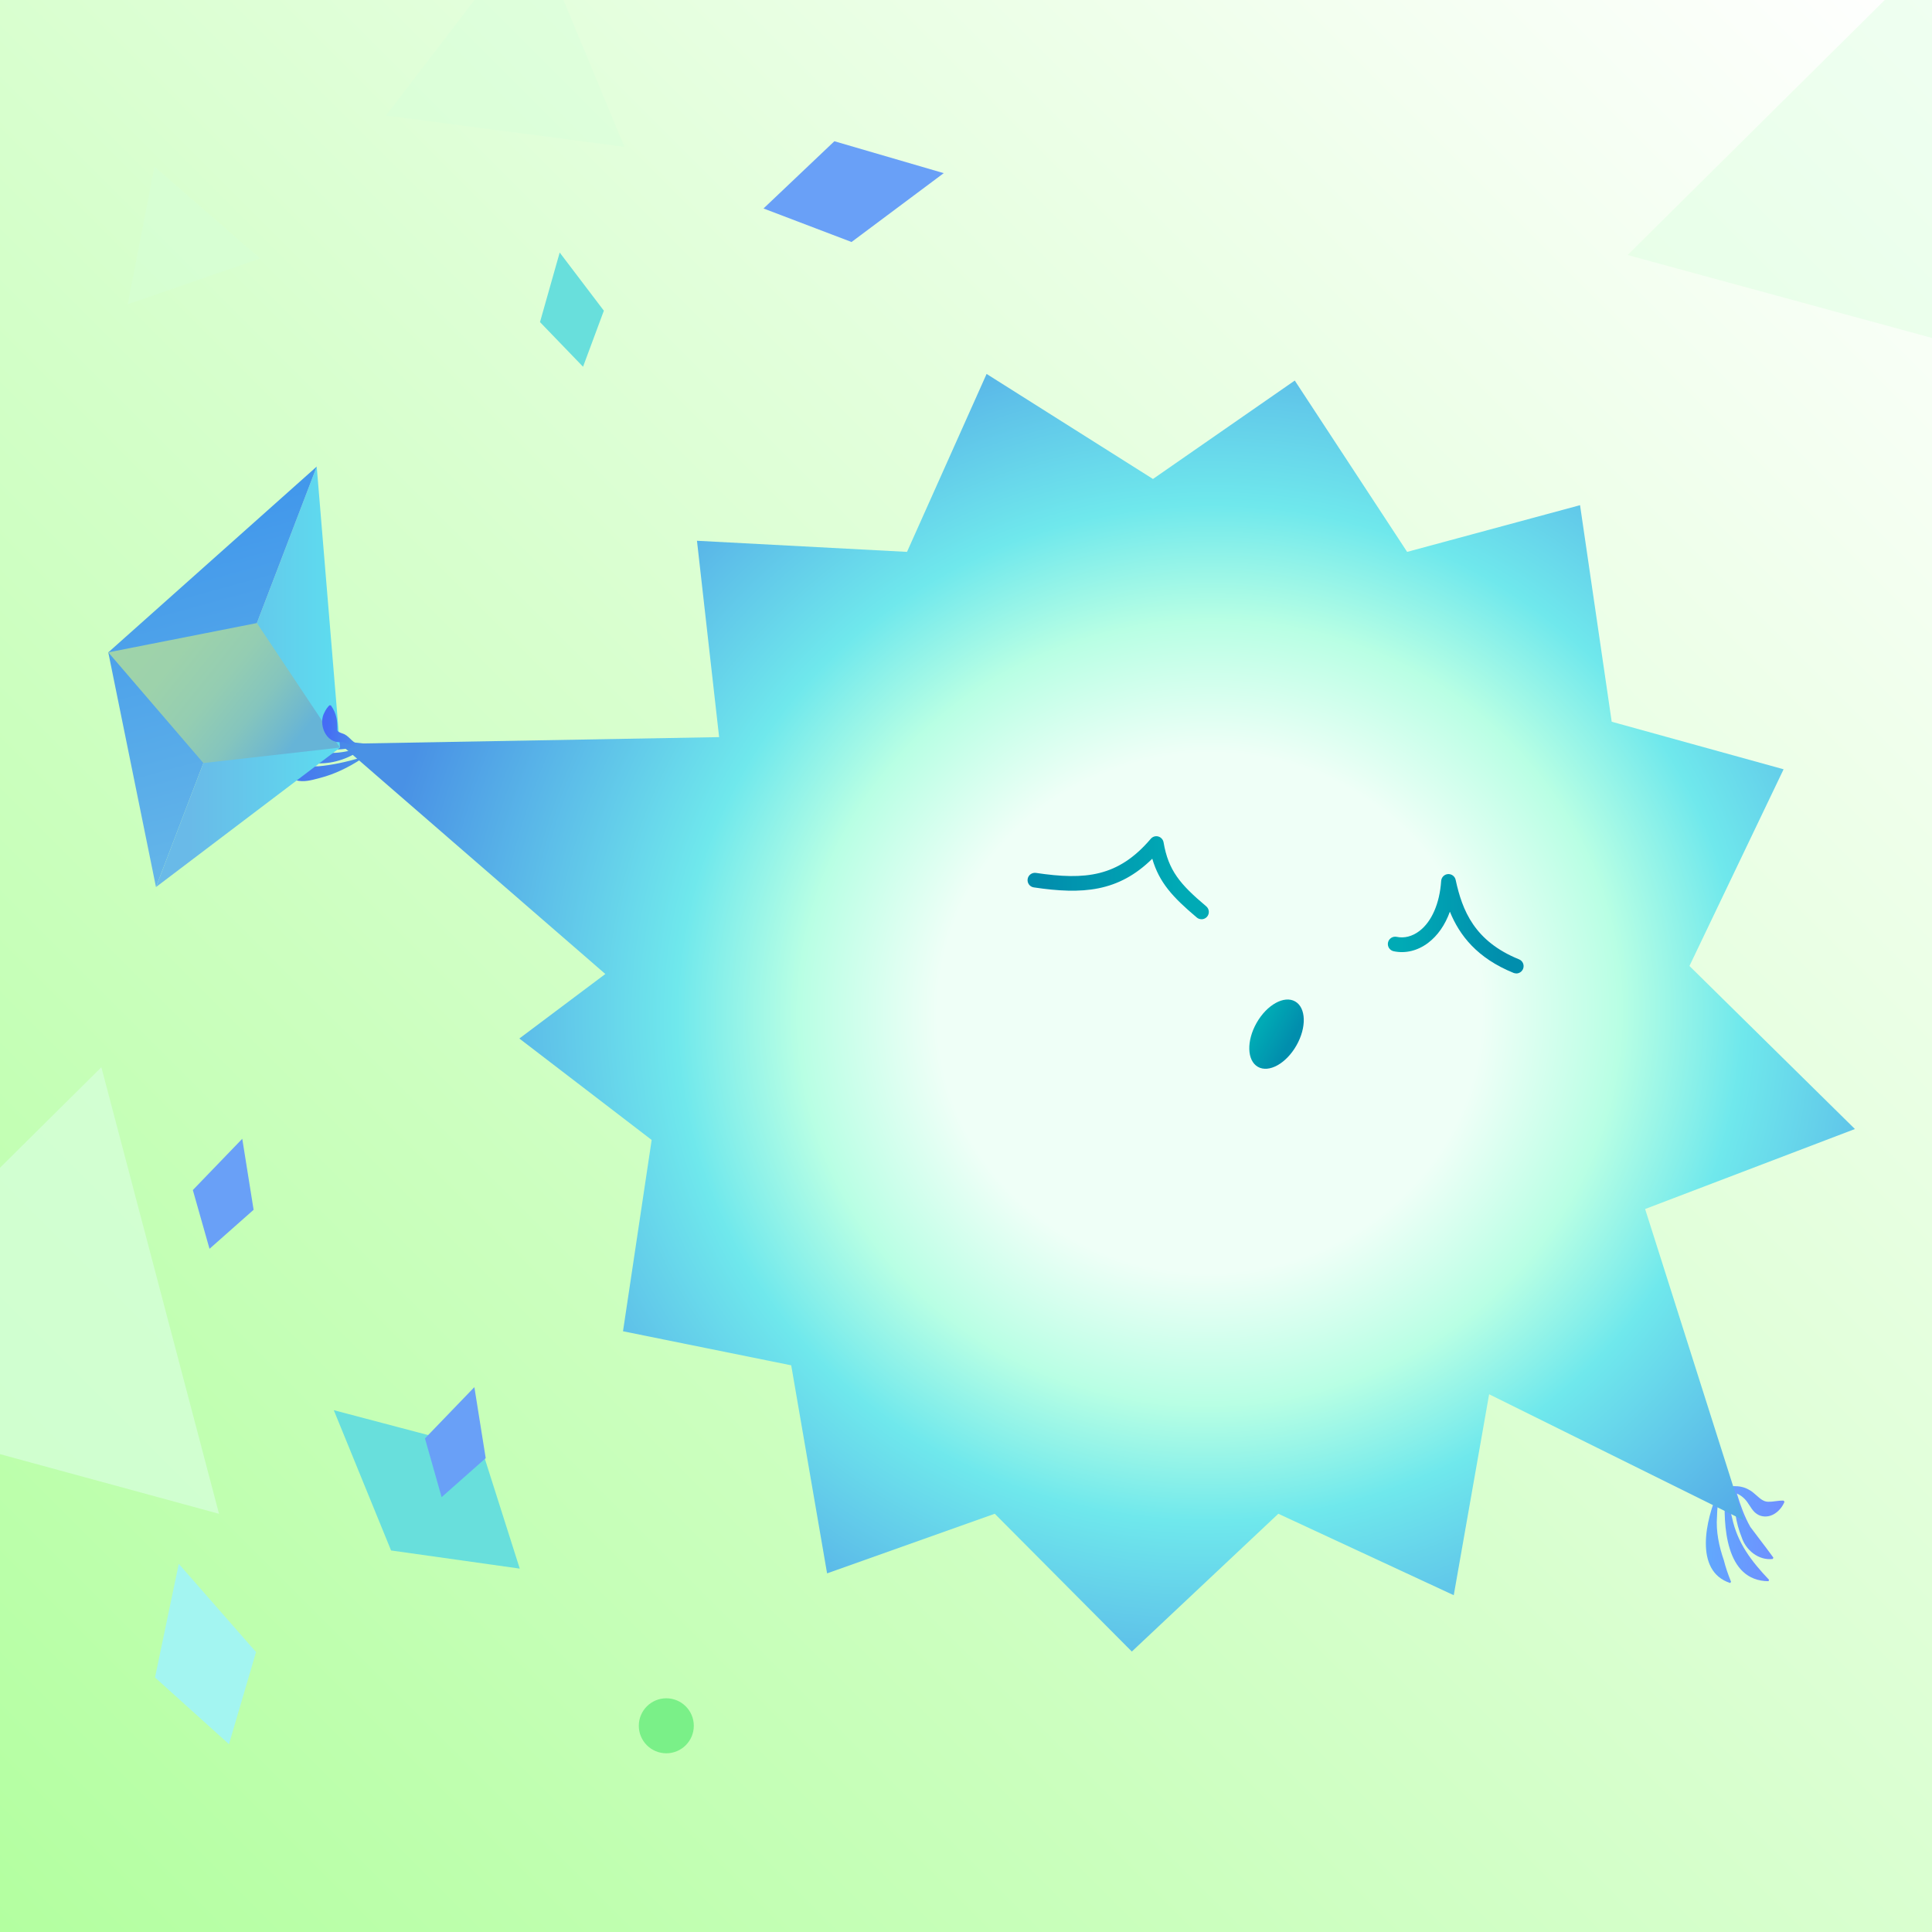 <svg width="124" height="124" viewBox="0 0 124 124" fill="none" xmlns="http://www.w3.org/2000/svg">
<rect x="0" y="0" width="124" height="124" fill="#333333" stroke="none"/>
<g clip-path="url(#clip0_3170_296279)">
<rect width="124" height="124" fill="url(#paint0_linear_3170_296279)"/>
<path fill-rule="evenodd" clip-rule="evenodd" d="M110.36 95.647C110.36 95.647 110.359 95.647 110.358 95.647L110.361 95.653L110.36 95.647ZM111.301 95.789C111.014 95.691 110.696 95.653 110.36 95.647L110.346 95.559C110.923 95.361 111.652 95.273 112.236 95.606C112.416 95.694 112.573 95.834 112.726 95.971C112.962 96.181 113.19 96.386 113.488 96.386C113.652 96.39 113.8 96.371 113.952 96.35C114.115 96.329 114.282 96.307 114.477 96.313L114.531 96.392C114.298 96.967 113.683 97.488 113.011 97.29C112.867 97.253 112.713 97.146 112.609 97.049C112.473 96.908 112.389 96.778 112.313 96.66C112.279 96.607 112.246 96.556 112.211 96.508C112.017 96.195 111.766 95.989 111.476 95.858C111.7 96.6 111.964 97.343 112.342 98.003C112.571 98.313 112.773 98.577 112.972 98.838C113.238 99.187 113.5 99.53 113.818 99.97L113.784 100.058C112.876 100.171 112.044 99.493 111.78 98.654C111.408 97.743 111.281 96.76 111.301 95.789ZM111.043 101.601C108.691 100.828 109.504 97.475 110.255 95.785L110.258 95.782L110.349 95.81C110.273 96.319 110.211 96.825 110.201 97.328C110.126 98.302 110.336 99.26 110.641 100.143C110.751 100.586 110.895 101.004 111.105 101.529L111.043 101.601ZM113.507 101.485C110.722 101.47 110.594 97.869 110.722 95.802L110.817 95.795C110.843 95.922 110.868 96.049 110.893 96.175L110.893 96.175L110.893 96.175L110.893 96.175C110.977 96.597 111.06 97.014 111.171 97.423C111.517 99.041 112.405 100.197 113.542 101.397L113.507 101.485Z" fill="url(#paint1_linear_3170_296279)"/>
<path d="M21.82 47.74L38.852 62.513L33.333 66.654L41.825 73.164L39.986 85.443L50.782 87.629L53.084 100.982L63.846 97.156L72.643 106L82.046 97.156L93.305 102.384L95.575 89.486L111.935 97.589L105.587 77.597L119.053 72.463L108.432 61.998L114.475 49.374L103.443 46.323L101.411 32.423L90.313 35.421L83.101 24.424L74 30.742L63.322 24L58.214 35.421L44.733 34.708L46.155 47.31L21.814 47.743L21.82 47.74Z" fill="url(#paint2_radial_3170_296279)"/>
<path d="M77.114 59.001C77.249 59.001 77.381 58.944 77.475 58.834C77.642 58.636 77.617 58.338 77.419 58.171C75.739 56.757 74.989 55.871 74.681 54.065C74.65 53.886 74.518 53.738 74.342 53.688C74.166 53.638 73.978 53.697 73.859 53.836C71.771 56.289 69.658 56.497 66.49 56.025C66.236 55.988 65.994 56.164 65.956 56.421C65.919 56.679 66.094 56.918 66.352 56.955C69.473 57.42 71.78 57.254 73.956 55.114C74.399 56.638 75.265 57.584 76.813 58.888C76.901 58.963 77.008 58.998 77.118 58.998L77.114 59.001Z" fill="url(#paint3_linear_3170_296279)"/>
<path fill-rule="evenodd" clip-rule="evenodd" d="M21.17 47.35C21.863 47.557 22.617 47.645 23.352 47.721V47.724L23.361 47.818C22.604 48.022 21.832 48.157 21.035 48.094C20.994 48.091 20.953 48.088 20.911 48.084C20.539 48.056 20.128 48.024 19.801 47.758C19.443 47.482 19.163 47.029 19.236 46.561L19.32 46.52C19.716 46.737 19.989 46.841 20.281 46.944C20.418 46.986 20.549 47.057 20.686 47.131C20.836 47.212 20.992 47.296 21.17 47.35ZM23.33 47.891C22.316 48.308 21.157 48.481 20.115 48.154L19.944 48.083C19.237 47.785 18.67 47.547 17.986 47.014L17.901 47.052C17.876 47.721 18.341 48.34 18.903 48.682C19.349 48.934 19.873 48.984 20.375 48.993C21.468 49.028 22.542 48.632 23.38 47.966L23.33 47.884V47.891ZM23.132 48.639C22.243 48.897 21.327 49.107 20.416 49.185C20.121 49.175 19.853 49.172 19.594 49.17C19.02 49.164 18.492 49.159 17.817 49.066L17.754 49.138C17.958 49.66 18.504 49.974 19.019 50.087C19.498 50.206 19.967 50.082 20.403 49.967C20.45 49.954 20.496 49.942 20.542 49.93C21.49 49.685 22.363 49.252 23.173 48.727L23.132 48.642V48.639Z" fill="url(#paint4_linear_3170_296279)"/>
<path d="M97.317 62.479C97.502 62.479 97.678 62.369 97.754 62.184C97.851 61.942 97.735 61.669 97.493 61.571C94.633 60.412 93.851 58.436 93.427 56.472C93.377 56.243 93.17 56.086 92.934 56.101C92.699 56.117 92.514 56.306 92.498 56.538C92.401 57.983 91.889 59.158 91.095 59.758C90.642 60.101 90.128 60.233 89.644 60.129C89.39 60.076 89.139 60.239 89.085 60.494C89.032 60.748 89.195 60.999 89.45 61.053C90.203 61.213 90.991 61.022 91.663 60.513C92.278 60.047 92.749 59.363 93.057 58.514C93.678 60.038 94.809 61.496 97.141 62.442C97.198 62.464 97.261 62.476 97.317 62.476V62.479Z" fill="url(#paint5_linear_3170_296279)"/>
<path d="M80.735 68.473C80.03 68.071 79.994 66.805 80.654 65.646C81.314 64.487 82.421 63.873 83.126 64.275C83.831 64.677 83.868 65.943 83.207 67.102C82.547 68.262 81.44 68.876 80.735 68.473Z" fill="url(#paint6_linear_3170_296279)"/>
<path d="M21.823 47.985L10.012 56.934L20.328 29.945L21.823 47.985Z" fill="url(#paint7_linear_3170_296279)"/>
<path d="M20.328 29.945L10.011 56.934L6.95 41.871L20.328 29.945Z" fill="url(#paint8_linear_3170_296279)"/>
<path d="M6.948 41.87L16.489 39.989L21.82 47.981L13.054 48.974L6.951 41.87H6.948Z" fill="url(#paint9_linear_3170_296279)"/>
<path d="M22.976 47.765C22.543 47.611 22.402 47.203 21.981 47.077C21.859 47.033 21.651 46.967 21.651 46.854C21.667 46.298 21.614 45.801 21.237 45.273L21.143 45.267C21.002 45.409 20.904 45.556 20.832 45.713C20.408 46.43 20.889 47.727 21.887 47.63C21.956 47.63 21.965 47.62 22.028 47.636C22.276 47.74 22.662 47.894 22.961 47.856L22.98 47.765H22.976Z" fill="url(#paint10_linear_3170_296279)"/>
<g style="mix-blend-mode:overlay" opacity="0.38">
<path d="M125.506 -4.502L104.461 16.368L133.057 24.159L125.506 -4.502Z" fill="#D6FFDA"/>
</g>
<g style="mix-blend-mode:overlay" opacity="0.77">
<path d="M6.506 68.498L-14.539 89.368L14.057 97.159L6.506 68.498Z" fill="#D6FFDA"/>
</g>
<g style="mix-blend-mode:overlay" opacity="0.38">
<path d="M9.911 10.694L8.2 19.528L16.706 16.593L9.911 10.694Z" fill="#D6FFDA"/>
</g>
<g style="mix-blend-mode:overlay" opacity="0.38">
<path d="M34.162 -4.84L24.765 7.418L40.078 9.427L34.162 -4.84Z" fill="#D6FFDA"/>
</g>
<path fill-rule="evenodd" clip-rule="evenodd" d="M35.922 16.208L38.757 19.941L37.421 23.538L37.421 23.538L37.421 23.538L34.658 20.673L35.922 16.208L35.922 16.208L35.922 16.208L35.922 16.208L35.922 16.208Z" fill="#68DFDC"/>
<path fill-rule="evenodd" clip-rule="evenodd" d="M33.359 100.677L21.424 90.509L25.1 99.513L33.359 100.677ZM33.359 100.677L30.923 93.014L21.424 90.509L33.359 100.677Z" fill="#68DFDC"/>
<path fill-rule="evenodd" clip-rule="evenodd" d="M11.474 100.37L11.474 100.369L9.949 107.665L14.696 111.945L14.696 111.945L16.433 106.033L11.474 100.37Z" fill="#A3F5F1"/>
<path fill-rule="evenodd" clip-rule="evenodd" d="M49.004 13.381L54.654 15.532L60.571 11.113L60.571 11.113L60.571 11.113L60.571 11.113L60.571 11.113L53.552 9.065L49.004 13.381L49.004 13.381L49.004 13.381Z" fill="#69A0F7"/>
<path fill-rule="evenodd" clip-rule="evenodd" d="M13.447 80.151L16.277 77.647L15.549 73.089L15.549 73.089L15.549 73.089L15.549 73.089L15.549 73.089L12.377 76.38L13.447 80.151L13.447 80.151L13.447 80.151L13.447 80.151L13.447 80.151Z" fill="#69A0F7"/>
<path fill-rule="evenodd" clip-rule="evenodd" d="M28.344 96.091L31.174 93.587L30.446 89.029L30.446 89.029L30.446 89.029L30.446 89.029L30.446 89.029L27.275 92.32L28.344 96.091L28.344 96.091L28.344 96.091L28.344 96.091L28.344 96.091Z" fill="#69A0F7"/>
<path d="M42.765 112.53C41.79 112.53 41 111.74 41 110.765C41 109.79 41.79 109 42.765 109C43.74 109 44.53 109.79 44.53 110.765C44.53 111.74 43.74 112.53 42.765 112.53Z" fill="#7AF088"/>
</g>
<defs>
<linearGradient id="paint0_linear_3170_296279" x1="0" y1="124" x2="124" y2="0" gradientUnits="userSpaceOnUse">
<stop stop-color="#B3FFA0"/>
<stop offset="1" stop-color="white"/>
</linearGradient>
<linearGradient id="paint1_linear_3170_296279" x1="109.559" y1="98.458" x2="114.874" y2="99.026" gradientUnits="userSpaceOnUse">
<stop stop-color="#61A9FD"/>
<stop offset="0.878" stop-color="#6F8FFF"/>
</linearGradient>
<radialGradient id="paint2_radial_3170_296279" cx="0" cy="0" r="1" gradientUnits="userSpaceOnUse" gradientTransform="translate(77.702 65) rotate(173.43) scale(79.535 74.251)">
<stop offset="0.222" stop-color="#EFFFF7"/>
<stop offset="0.335" stop-color="#B8FFE4"/>
<stop offset="0.435" stop-color="#6FE8EC"/>
<stop offset="0.687" stop-color="#4991E5"/>
</radialGradient>
<linearGradient id="paint3_linear_3170_296279" x1="77.597" y1="56.333" x2="65.947" y2="56.333" gradientUnits="userSpaceOnUse">
<stop offset="0.16" stop-color="#00AAB5"/>
<stop offset="0.9" stop-color="#018EAD"/>
</linearGradient>
<linearGradient id="paint4_linear_3170_296279" x1="17.835" y1="48.308" x2="23.589" y2="49.488" gradientUnits="userSpaceOnUse">
<stop stop-color="#456CF5"/>
<stop offset="0.878" stop-color="#4991E5"/>
</linearGradient>
<linearGradient id="paint5_linear_3170_296279" x1="97.797" y1="59.286" x2="89.072" y2="59.286" gradientUnits="userSpaceOnUse">
<stop offset="0.16" stop-color="#018EAD"/>
<stop offset="0.9" stop-color="#00AAB5"/>
</linearGradient>
<linearGradient id="paint6_linear_3170_296279" x1="83.211" y1="67.102" x2="80.654" y2="65.645" gradientUnits="userSpaceOnUse">
<stop offset="0.16" stop-color="#018EAD"/>
<stop offset="0.9" stop-color="#00AAB5"/>
</linearGradient>
<linearGradient id="paint7_linear_3170_296279" x1="21.823" y1="43.439" x2="10.012" y2="43.439" gradientUnits="userSpaceOnUse">
<stop stop-color="#5DDDEF"/>
<stop offset="0.82" stop-color="#69BAE8"/>
</linearGradient>
<linearGradient id="paint8_linear_3170_296279" x1="12.385" y1="33.275" x2="20.49" y2="62.803" gradientUnits="userSpaceOnUse">
<stop stop-color="#4298EB"/>
<stop offset="0.82" stop-color="#69BAE8"/>
</linearGradient>
<linearGradient id="paint9_linear_3170_296279" x1="22.994" y1="51.07" x2="7.667" y2="38.809" gradientUnits="userSpaceOnUse">
<stop offset="0.27" stop-color="#66B4D7"/>
<stop offset="0.32" stop-color="#70B9CE"/>
<stop offset="0.44" stop-color="#85C5BD"/>
<stop offset="0.58" stop-color="#94CDB2"/>
<stop offset="0.75" stop-color="#9DD2AB"/>
<stop offset="1" stop-color="#A0D4A9"/>
</linearGradient>
<linearGradient id="paint10_linear_3170_296279" x1="20.711" y1="46.55" x2="23.131" y2="46.833" gradientUnits="userSpaceOnUse">
<stop offset="0.122" stop-color="#456CF5"/>
<stop offset="1" stop-color="#4991E5"/>
</linearGradient>
<clipPath id="clip0_3170_296279">
<rect width="124" height="124" fill="white"/>
</clipPath>
</defs>
</svg>
